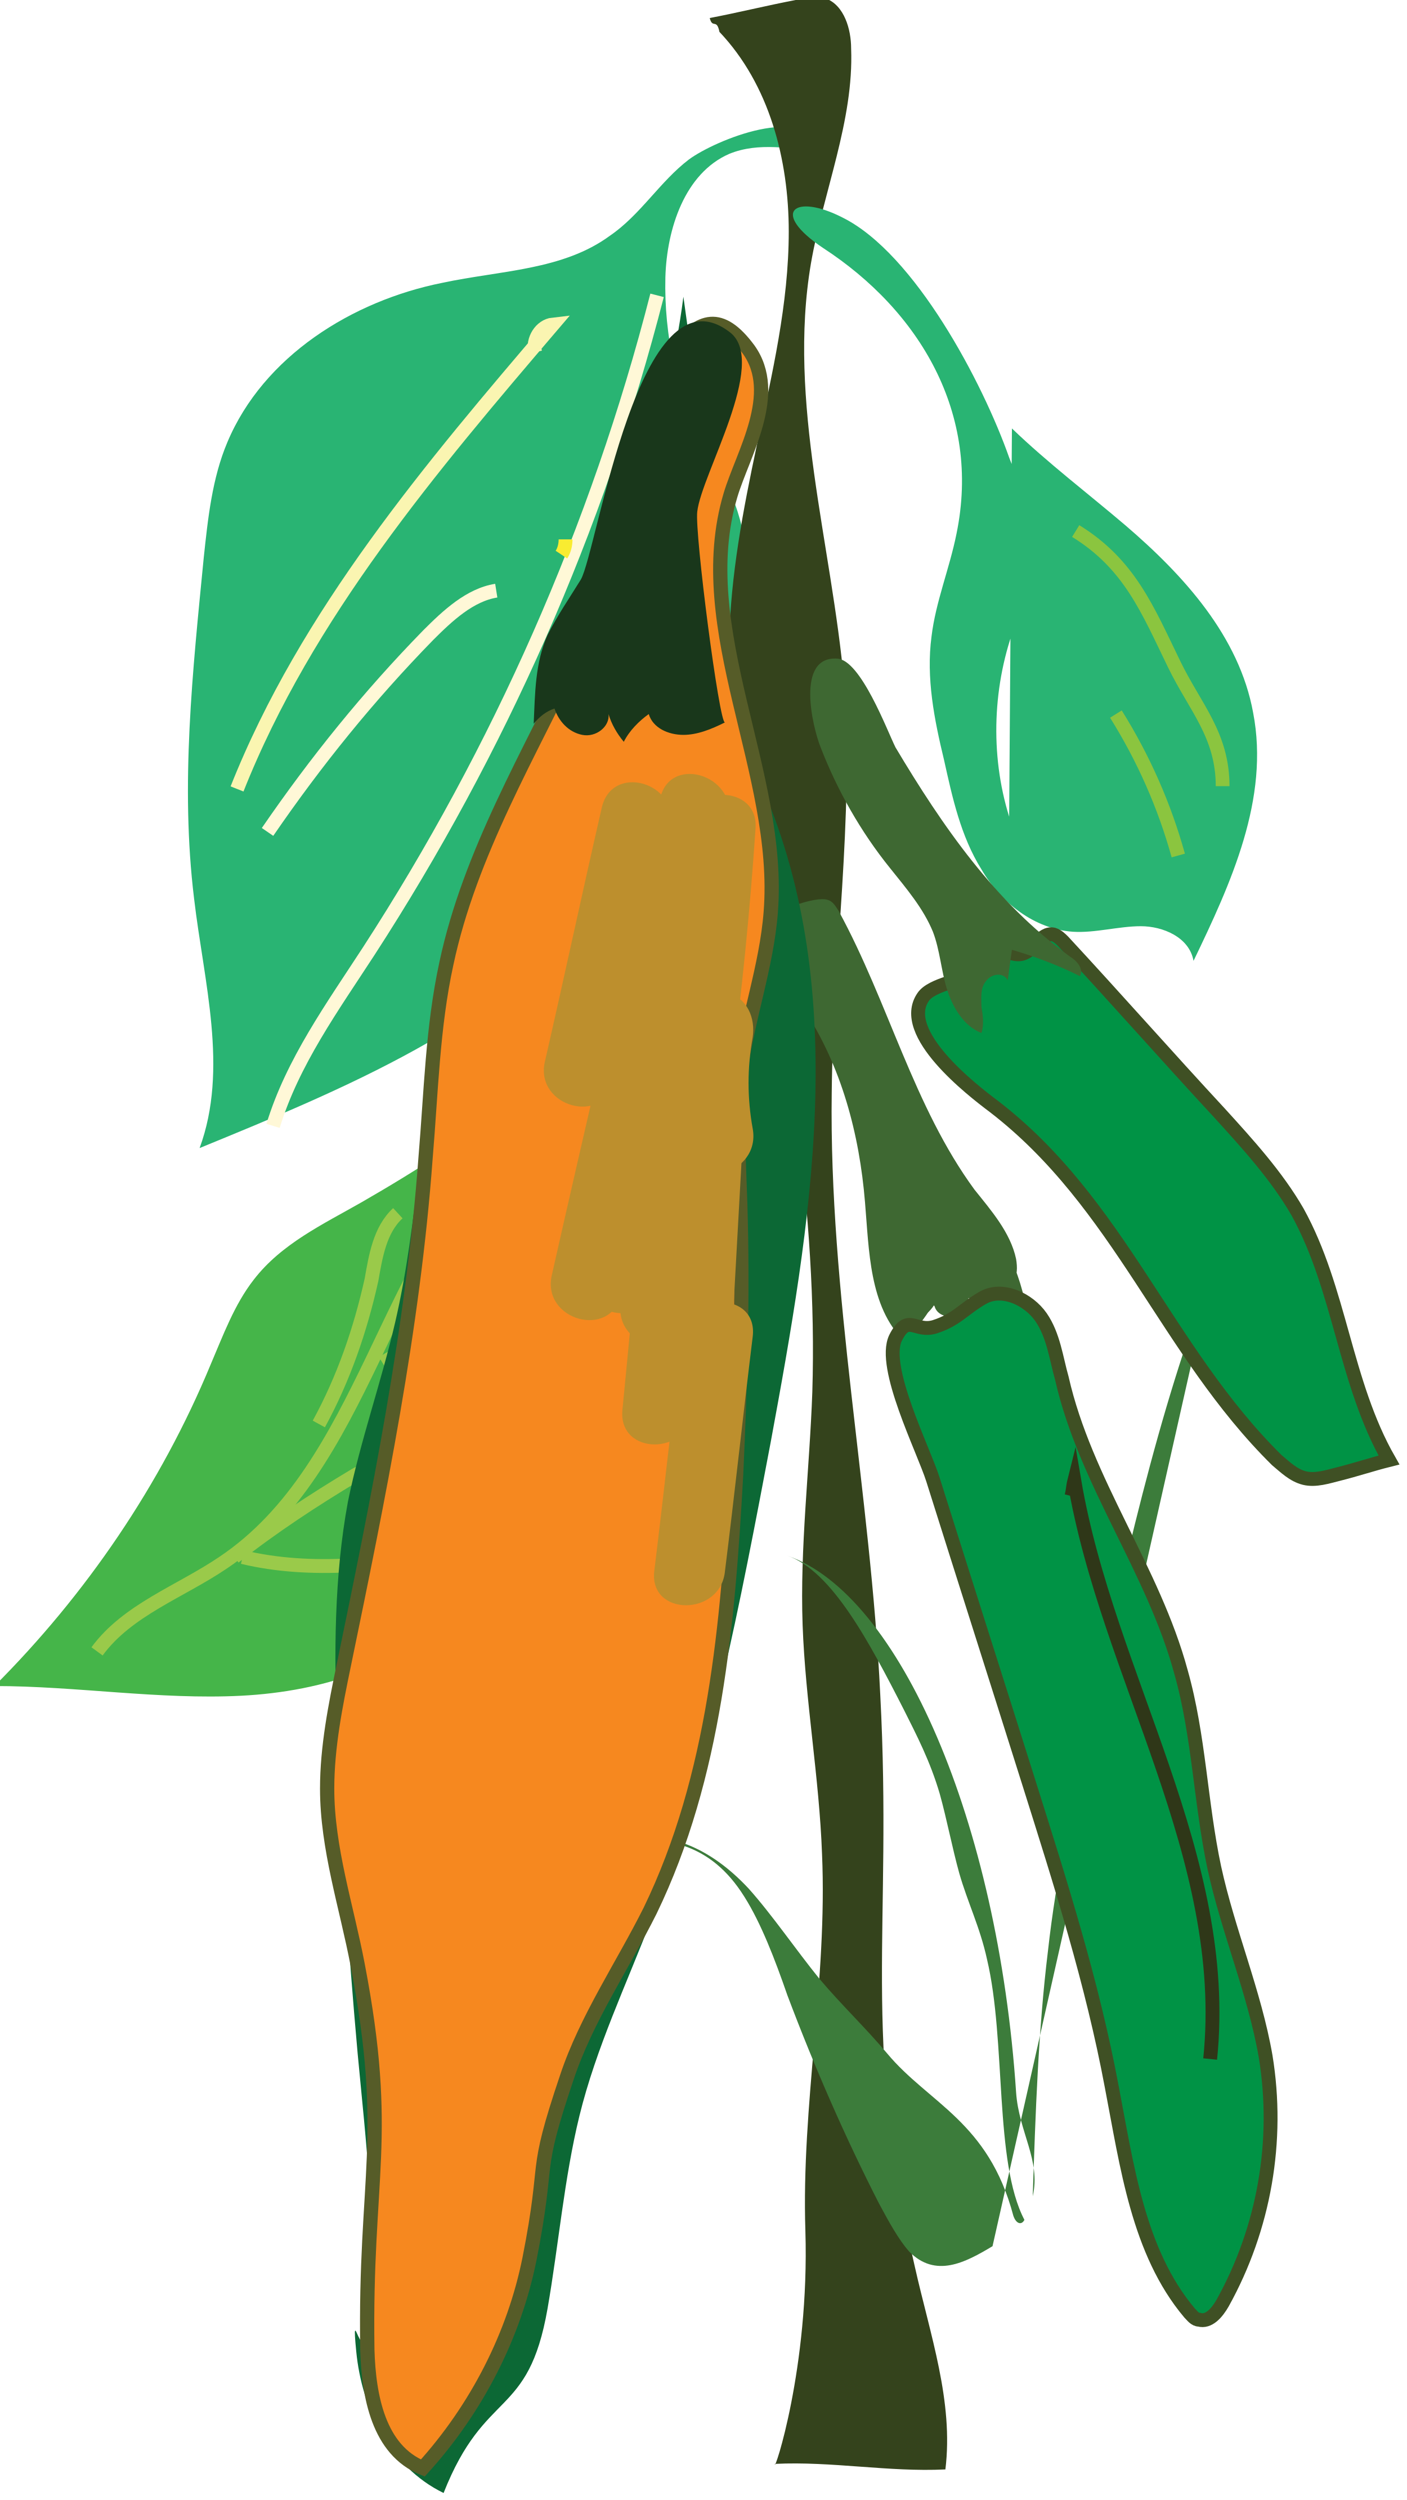 <?xml version="1.0" encoding="utf-8"?>
<!-- Generator: Adobe Illustrator 22.1.0, SVG Export Plug-In . SVG Version: 6.00 Build 0)  -->
<svg version="1.1" id="Layer_1" xmlns="http://www.w3.org/2000/svg" xmlns:xlink="http://www.w3.org/1999/xlink" x="0px" y="0px"
	 viewBox="0 0 101.5 180.3" style="enable-background:new 0 0 101.5 180.3;" xml:space="preserve">
<style type="text/css">
	.st0{fill:#29B473;}
	.st1{fill:none;stroke:#FFF8D7;stroke-miterlimit:10;}
	.st2{fill:none;stroke:#FAF5B1;stroke-miterlimit:10;}
	.st3{fill:#34431C;}
	.st4{fill:none;stroke:#8BC53F;stroke-width:0.992;stroke-miterlimit:10;}
	.st5{fill:#3C7C3B;}
	.st6{fill:none;stroke:#F9EC31;stroke-miterlimit:10;}
	.st7{fill:#3E6832;}
	.st8{fill:#009345;stroke:#3F5024;stroke-miterlimit:10;}
	.st9{fill:none;stroke:#2F3718;stroke-miterlimit:10;}
	.st10{fill:#45B549;}
	.st11{fill:none;stroke:#9ACA4A;stroke-miterlimit:10;}
	.st12{fill:#BD8F2D;}
	.st13{fill:#0C6835;}
	.st14{fill:#F6881F;stroke:#565C28;stroke-width:1.029;stroke-miterlimit:10;}
	.st15{fill:#19371B;}
</style>
<g>
	<g>
		<path class="st0" d="M49.7,11.5c-2.1,1.6-3.5,4-5.7,5.5c-3.4,2.5-7.9,2.5-12.1,3.4c-6.5,1.3-12.9,5.3-15.5,11.5
			c-1.1,2.6-1.4,5.5-1.7,8.3C13.9,48.4,13,56.6,14,64.8c0.7,6,2.5,12.3,0.4,18c10.5-4.3,21.4-8.8,28.7-17.4
			c4.7-5.5,7.6-12.4,9.6-19.4c0.8-2.9,1.5-5.9,0.6-8.8c-0.5-1.8-1.6-3.4-2.5-5.1c-2-3.7-2.9-7.9-2.8-12.1c0.1-3.5,1.4-7.5,4.6-8.9
			c2.2-0.9,4.4-0.3,6.5-0.3C58.2,7.4,51.6,10.1,49.7,11.5z"/>
		<path class="st1" d="M47.4,21.3C43.1,38.1,36,54.1,26.6,68.6c-2.6,4-5.5,8-6.9,12.6"/>
		<path class="st1" d="M35.8,42.6c-1.9,0.3-3.5,1.8-4.9,3.2c-4.3,4.4-8.1,9.1-11.6,14.2"/>
		<path class="st1" d="M45.9,34c2.8,6.5,3.5,13.8,2,20.7"/>
	</g>
	<path class="st2" d="M38.6,25.4c-0.2-0.9,0.4-1.9,1.3-2c-8.8,10.3-17.8,20.9-22.8,33.5"/>
</g>
<path class="st3" d="M51.9,2.3c3.6,3.8,5,9.2,5,14.4S55.7,27,54.6,32.1c-1,4.7-1.9,9.4-2,14.2c-0.1,5.2,0.9,10.4,1.8,15.5
	c2.3,12.7,4.6,25.6,4.2,38.6c-0.2,5.6-0.9,11.2-0.7,16.8c0.2,5.5,1.2,11,1.4,16.5c0.4,9.1-1.5,18.1-1.2,27.2
	c0.3,9.9-2.3,17.6-2.2,16.8c4.1-0.2,8.2,0.6,12.3,0.4c0.6-4.9-1.1-9.7-2.2-14.6c-3.9-16.7-1.6-24.2-2.5-41.3
	c-0.7-14.5-3.7-28.9-3.5-43.4c0.1-9.9,1.6-19.7,0.9-29.5C60,39.2,56.8,29,58.5,19c0.9-5.2,3.1-10.3,2.9-15.5c0-1.4-0.5-3.1-1.8-3.6
	c-0.7-0.3-1.5-0.1-2.2,0.1c-2.1,0.4-4.1,0.9-6.2,1.3C51.4,2.1,51.7,1.3,51.9,2.3z"/>
<g>
	<path class="st0" d="M73,30.9c2.6,2.5,5.5,4.7,8.2,7c4.2,3.6,8.2,8,9.2,13.5c1.2,6.2-1.6,12.3-4.3,17.9c-0.3-1.7-2.2-2.5-3.8-2.5
		s-3.3,0.5-4.9,0.4c-2.8-0.2-5.2-2.1-6.6-4.5c-1.5-2.4-2.1-5.2-2.7-7.9c-0.7-2.9-1.3-5.9-0.9-8.9c0.3-2.5,1.3-4.9,1.8-7.4
		c1.8-8.7-2.7-16.1-9.6-20.6c-3.9-2.6-2.1-4,1.4-2.2c5.2,2.6,10.1,11.9,12,17.3c0.7,1.9,2.3,4.6,2.4,6.7c0,2-1.2,3.4-1.9,5.2
		c-1.7,4.4-1.9,9.5-0.5,14"/>
	<path class="st4" d="M77.6,38.3c3.9,2.4,5.2,5.7,7.1,9.6c1.5,3.1,3.5,5.1,3.5,8.8"/>
	<path class="st4" d="M80.5,51.5c2,3.2,3.5,6.6,4.5,10.2"/>
</g>
<path class="st5" d="M87.4,91.9c-3.8,9.6-6.5,21.6-9,33.4c-1.1,5-2.2,10-2.8,15.4c-0.7,5.7-0.9,11.7-1.1,17.7c0.6-2.6-1-4.6-1.2-7.5
	c-1.3-19.5-8.4-35.9-16.5-38.7c3.2,1.1,5.9,6.2,8.4,11.1c0.9,1.8,1.9,3.7,2.6,6.1c0.5,1.8,0.9,3.9,1.4,5.7c0.6,2.1,1.5,3.9,2,6.2
	c1.4,5.9,0.5,14.6,2.7,18.8c-0.2,0.4-0.6,0.3-0.8-0.3c-1.8-6.8-6.1-8.1-9.1-11.7c-1.6-1.9-3.3-3.5-4.9-5.4c-1.7-2.1-3.4-4.6-5.1-6.5
	c-2.8-3-5.9-4.2-9-3.6c3,0,6.2,0.2,8.7,4.2c1.2,1.9,2.2,4.5,3.1,7.1c2,5.3,4.2,10.3,6.6,15c0.7,1.3,1.4,2.6,2.2,3.5
	c1.9,1.9,4,0.8,6-0.4"/>
<path class="st6" d="M40.5,40c0.2-0.3,0.3-0.7,0.3-1.1"/>
<g>
	<path class="st7" d="M62.4,86.7c0.3,3.5,0.3,7.5,2.8,10c0.8-0.7,1.5-1.6,2.1-2.6c0.5,0.4,1,0.8,1.6,0.7s1.2-0.7,0.9-1.2
		c0.7,0.2,1.5,0.4,2.2,0.5c0.4-0.6,1.4-0.8,1.9-0.4c-1.4-6.2-6.6-10.7-9.5-16.3c-1.4-2.7-2.2-5.7-3.2-8.6c-0.2-0.5-0.4-1.1-0.8-1.5
		c-1-1-4.4-0.8-5,0.7c-0.6,1.5,1.9,3.6,2.6,4.8C60.7,76.9,62,81.8,62.4,86.7z"/>
	<path class="st7" d="M62.9,85.5c0.3,1.5,0.5,3,0.6,4.5c0.2,1.8,0.5,3.6,0.7,5.3c1.2,0.4,2.6-0.2,3.2-1.2c0.1,0.8,1.2,1.1,1.8,0.6
		c0.6-0.5,0.8-1.3,0.8-2.1c0.4,0.5,1.4,0.4,1.7-0.2c0.2,0.5,1,0.5,1.4,0c0.3-0.4,0.3-1,0.2-1.6c-0.4-1.9-1.8-3.5-3-5
		c-4.4-6-6.2-13.5-9.8-20.1c-0.2-0.3-0.4-0.7-0.8-0.8c-0.8-0.3-4.1,0.8-4.3,1.7c-0.3,1,2.7,5,3.2,6C60.7,76.7,62.1,81.1,62.9,85.5z"
		/>
	<path class="st8" d="M74.2,128.5c2.3,7.3,4.6,14.5,6,22c1.1,5.7,1.9,11.9,5.6,16.3c0.2,0.2,0.4,0.5,0.7,0.5
		c0.7,0.2,1.3-0.5,1.7-1.2c3-5.4,4.1-11.7,3.1-17.8c-0.8-4.6-2.7-9-3.7-13.6c-1-4.7-1.1-9.5-2.4-14.1c-2-7.4-6.9-13.7-8.6-21.2
		C76.2,98,76,96.3,75.1,95c-0.9-1.3-2.8-2.2-4.2-1.4c-1.4,0.8-1.9,1.6-3.5,2.1c-1.4,0.4-1.9-1-2.8,0.8c-1,2.1,2,8,2.7,10.2
		C69.6,114,71.9,121.2,74.2,128.5z"/>
	<path class="st9" d="M77.3,107.9c0.1-0.4,0.1-0.7,0.2-1.1c2.4,14.1,11.3,27.1,9.8,41.7"/>
</g>
<g>
	<path class="st8" d="M73.7,68.8c0.9-0.2,1.4-1.6,2.3-1.4c0.3,0.1,0.5,0.3,0.7,0.5c3.8,4.1,7.5,8.3,11.3,12.4c2,2.2,4.1,4.5,5.6,7.1
		c3.1,5.6,3.4,12.3,6.6,17.9c-1.2,0.3-2.4,0.7-3.6,1c-0.8,0.2-1.7,0.5-2.5,0.3c-0.8-0.2-1.4-0.8-2-1.3c-8-7.9-11.3-18.5-20.4-25.5
		c-1.6-1.2-6.9-5.3-5.1-7.9c0.6-0.9,2.9-1.2,3.6-1.7c0.6-0.4,0-1.4,1.1-1.9C71.9,68,72.8,69,73.7,68.8z"/>
	<path class="st7" d="M77.2,69c0.5,0.3,1,0.9,0.7,1.4c-1.6-0.8-3.2-1.4-4.9-1.9c-0.1,0.7-0.2,1.4-0.3,2.2c-0.3-0.6-1.2-0.5-1.6,0.1
		c-0.4,0.5-0.3,1.2-0.3,1.8c0.1,0.6,0.2,1.3,0,1.9c-1.3-0.5-2.1-1.9-2.5-3.2c-0.4-1.3-0.5-2.8-1-4.1c-0.7-1.7-1.9-3.1-3.1-4.6
		c-2.1-2.6-3.8-5.6-5-8.7c-0.6-1.5-1.8-6.6,1.2-6.4c1.7,0.1,3.6,5.2,4.2,6.4C68,59.6,71.8,65.1,77.2,69z"/>
</g>
<g>
	<path class="st10" d="M37.6,79c-3.6,2.9-7.5,5.4-11.5,7.7c-2.8,1.6-5.8,3-7.8,5.6c-1.4,1.8-2.2,4-3.1,6.1
		c-3.6,8.7-9,16.6-15.6,23.2c5.9,0,11.9,1,17.8,0.7c5.9-0.3,12.2-2.2,15.8-6.9c3-3.9,3.8-9,4.4-13.8c0.4-3,0.8-6.1,0.6-9.1
		c-0.2-2.6-0.9-5.2,0-7.6c0.7-2,2.3-3.5,3.8-5c2.6-2.8,5.8-7.1,5.1-11.2c-1.8,0.6-2.5,3-3.6,4.5C41.9,75.4,39.8,77.3,37.6,79z"/>
	<path class="st11" d="M36.8,82.2c-9.1,8.4-10.4,23.6-20.7,30.5c-3.1,2.1-6.9,3.4-9.1,6.4"/>
	<path class="st11" d="M16.9,112.3c2.8-2.2,5.7-4.1,8.7-5.9c3.2-1.8,7-3.5,10.6-2.3"/>
	<path class="st11" d="M23,102.7c1.8-3.3,3-6.8,3.8-10.4c0.3-1.7,0.6-3.6,1.9-4.8"/>
	<path class="st11" d="M17.5,112.3c5,1.2,10.3,0.5,15.4-0.3"/>
	<path class="st11" d="M27.6,98.3c2.6-1.6,5.4-2.8,8.3-3.6"/>
</g>
<g>
	<g>
		<path class="st12" d="M49.6,60.3c3.2,0,3.2-5,0-5C46.4,55.3,46.4,60.3,49.6,60.3L49.6,60.3z"/>
	</g>
</g>
<g>
	<g>
		<path class="st12" d="M47.8,54.9c1.2,6.8,0.9,13.6-0.8,20.3c-0.8,3.1,4,4.5,4.8,1.3c1.9-7.6,2.2-15.2,0.8-23
			C52,50.4,47.2,51.8,47.8,54.9L47.8,54.9z"/>
	</g>
</g>
<g>
	<g>
		<path class="st12" d="M47.8,55.2c0.7,4.7,1,9.5,1.1,14.3c0,3.2,5,3.2,5,0c0-5.2-0.5-10.4-1.3-15.6C52.2,50.7,47.3,52.1,47.8,55.2
			L47.8,55.2z"/>
	</g>
</g>
<g>
	<g>
		<path class="st12" d="M49,55.5c0.9,5.6,1.4,11.2,1.4,16.9c0,3.2,5,3.2,5,0c0-6.1-0.6-12.2-1.6-18.2C53.3,51,48.4,52.4,49,55.5
			L49,55.5z"/>
	</g>
</g>
<g>
	<g>
		<path class="st12" d="M48.2,60.6c3.2,0,3.2-5,0-5C45,55.6,45,60.6,48.2,60.6L48.2,60.6z"/>
	</g>
</g>
<g>
	<g>
		<path class="st12" d="M43.9,56.6c-0.3,3.6-0.6,7.2-0.9,10.8c-0.3,3.2,4.7,3.2,5,0c0.3-3.6,0.6-7.2,0.9-10.8
			C49.2,53.4,44.2,53.4,43.9,56.6L43.9,56.6z"/>
	</g>
</g>
<g>
	<g>
		<path class="st12" d="M42.4,53.7c-0.5,7.1-1,14.2-1.5,21.3c-0.2,3.2,4.8,3.2,5,0c0.5-7.1,1-14.2,1.5-21.3
			C47.6,50.4,42.6,50.5,42.4,53.7L42.4,53.7z"/>
	</g>
</g>
<g>
	<path class="st13" d="M49.3,21.4c-2.3,18.1-13.8,34-17.5,51.9c-1.5,7.3-1.6,14.8-3.3,22.1c-1,4.3-2.5,8.5-3.4,12.9
		c-1,5.4-1,11-0.8,16.5c0.3,7.8,0.8,15.5,1.5,23.3c0.6,6.4,1.4,12.9,0.8,19.3c-0.4,4.1-1.3-1.9-0.9,2.2s2.4,8.3,6.3,10.2
		c3-7.6,6.1-5.3,7.5-13.3c0.8-4.6,1.2-9.4,2.3-13.9c1.2-4.9,3.4-9.5,5.2-14.2c4.2-11.1,6.4-22.8,8.6-34.4
		c2.9-15.7,5.8-32.4-0.6-47.2c-0.2-0.5-0.9-0.6-0.8-0.1"/>
	<g>
		<path class="st13" d="M43.7,56.3C40.6,64,38.4,72,37.1,80.2"/>
		<g>
			<path class="st12" d="M41.3,55.6c-3,7.7-5.3,15.7-6.7,23.9c-0.6,3.2,4.4,4.6,5,1.4c1.4-8.2,3.6-16.1,6.7-23.9
				C47.4,53.9,42.5,52.6,41.3,55.6L41.3,55.6z"/>
		</g>
	</g>
	<g>
		<path class="st13" d="M40.8,57.1c-2.9,7.4-4.8,15.2-5.7,23.1"/>
		<g>
			<path class="st12" d="M38.4,56.4c-3,7.7-4.8,15.6-5.8,23.8c-0.4,3.3,4.8,3.3,5.1,0c0.9-7.7,2.8-15.2,5.6-22.5
				C44.5,54.7,39.5,53.3,38.4,56.4L38.4,56.4z"/>
		</g>
	</g>
	<g>
		<path class="st14" d="M41.7,47c-3.5,7.4-7.8,14.5-9.5,22.5c-1,4.6-1.1,9.3-1.5,14c-0.9,12.3-3.4,24.5-5.9,36.6
			c-0.6,2.9-1.2,5.9-1.2,8.9c0,4.3,1.4,8.5,2.2,12.7c2.4,12.5,0.5,15.2,0.7,27.8c0.1,3.3,0.8,7.2,4,8.5c3.9-4.3,6.6-9.6,7.7-15.1
			c1.5-7.6,0.2-5.7,2.7-13.1c1.4-4.2,4-8,6-12c4.7-9.7,5.6-20.7,6.2-31.4c0.3-6.5,0.5-13,0.3-19.6c-0.1-3.1-0.3-6.3,0-9.4
			c0.5-3.9,1.9-7.7,2.2-11.6c0.8-10.1-5.8-20.4-2.9-30.1c0.9-3,3.6-7.3,1.3-10.5c-2-2.7-3.5-2.2-5.3,0c-1.9,2.3-1.6,6.6-2.3,9.4
			C45.3,38.8,43.6,42.9,41.7,47z"/>
		<path class="st15" d="M41.9,41.8c-0.8,1.3-1.7,2.6-2.4,4c-0.9,2-0.9,4.2-1,6.4c0.4-0.5,0.9-0.9,1.5-1.1c0.3,0.9,1,1.7,2,1.9
			c1,0.2,2-0.6,1.9-1.5c0.2,0.7,0.6,1.4,1.1,2c0.4-0.8,1.1-1.5,1.8-2c0.3,1,1.4,1.5,2.5,1.5c1,0,2-0.4,3-0.9
			c-0.4,0.2-2.2-13.7-2-15.2c0.3-2.7,5.1-10.7,2.4-12.9C46.1,18.8,43.1,39.7,41.9,41.8z"/>
		<g>
			<path class="st13" d="M45.8,58.9c-1.4,6.1-2.7,12.2-4.1,18.3"/>
			<g>
				<path class="st12" d="M43.4,58.3c-1.4,6.1-2.7,12.2-4.1,18.3c-0.7,3.2,4.2,4.6,5,1.4c1.4-6.1,2.7-12.2,4.1-18.3
					C49,56.4,44.1,55,43.4,58.3L43.4,58.3z"/>
			</g>
		</g>
	</g>
	<g>
		<path class="st13" d="M49.3,62.1c-2.3,10.2-4.7,20.4-7,30.6"/>
		<g>
			<path class="st12" d="M46.8,61.4c-2.3,10.2-4.7,20.4-7,30.6c-0.7,3.2,4.2,4.6,5,1.4c2.3-10.2,4.7-20.4,7-30.6
				C52.5,59.5,47.5,58.2,46.8,61.4L46.8,61.4z"/>
		</g>
	</g>
	<g>
		<path class="st13" d="M50.1,58.3c-1.9,11.3-3.7,22.5-5.6,33.8"/>
		<g>
			<path class="st12" d="M47.6,57.7c-1.9,11.3-3.7,22.5-5.6,33.8c-0.5,3.2,4.4,4.6,5,1.4c1.9-11.3,3.7-22.5,5.6-33.8
				C53.1,55.8,48.2,54.4,47.6,57.7L47.6,57.7z"/>
		</g>
	</g>
	<g>
		<path class="st13" d="M52,59.8c-0.8,11.7-2.3,23.3-4.7,34.8"/>
		<g>
			<path class="st12" d="M49.4,59.8c-0.8,11.5-2.3,22.8-4.6,34.1c-0.6,3.2,4.3,4.6,5,1.4c2.3-11.7,3.9-23.6,4.7-35.5
				C54.8,56.5,49.6,56.5,49.4,59.8L49.4,59.8z"/>
		</g>
	</g>
	<g>
		<path class="st13" d="M50.3,71.1c-0.9,10.2-1.8,20.4-2.8,30.6"/>
		<g>
			<path class="st12" d="M47.7,71.1c-0.9,10.2-1.8,20.4-2.8,30.6c-0.3,3.3,4.8,3.3,5.1,0c0.9-10.2,1.8-20.4,2.8-30.6
				C53.1,67.8,48,67.8,47.7,71.1L47.7,71.1z"/>
		</g>
	</g>
	<g>
		<path class="st13" d="M51.8,74.2c-0.5,2.6-0.5,5.3,0,8"/>
		<g>
			<path class="st12" d="M49.3,73.5c-0.6,3.1-0.6,6.2,0,9.3c0.6,3.3,5.6,1.9,5-1.4c-0.4-2.2-0.4-4.4,0-6.6c0.2-1.4-0.4-2.8-1.8-3.2
				C51.2,71.4,49.6,72.2,49.3,73.5L49.3,73.5z"/>
		</g>
	</g>
	<g>
		<path class="st13" d="M51.1,79.7c-0.3,6.3-0.7,12.5-1,18.8"/>
		<g>
			<path class="st12" d="M48.6,79.7c-0.3,6.3-0.7,12.5-1,18.8c-0.2,3.3,5,3.3,5.1,0c0.3-6.3,0.7-12.5,1-18.8
				C53.9,76.4,48.7,76.4,48.6,79.7L48.6,79.7z"/>
		</g>
	</g>
	<g>
		<path class="st13" d="M51.7,96.4c-0.7,5.6-1.3,11.2-2,16.9"/>
		<g>
			<path class="st12" d="M49.2,96.4c-0.7,5.6-1.3,11.2-2,16.9c-0.4,3.3,4.8,3.3,5.1,0c0.7-5.6,1.3-11.2,2-16.9
				C54.7,93.1,49.6,93.1,49.2,96.4L49.2,96.4z"/>
		</g>
	</g>
</g>
</svg>
